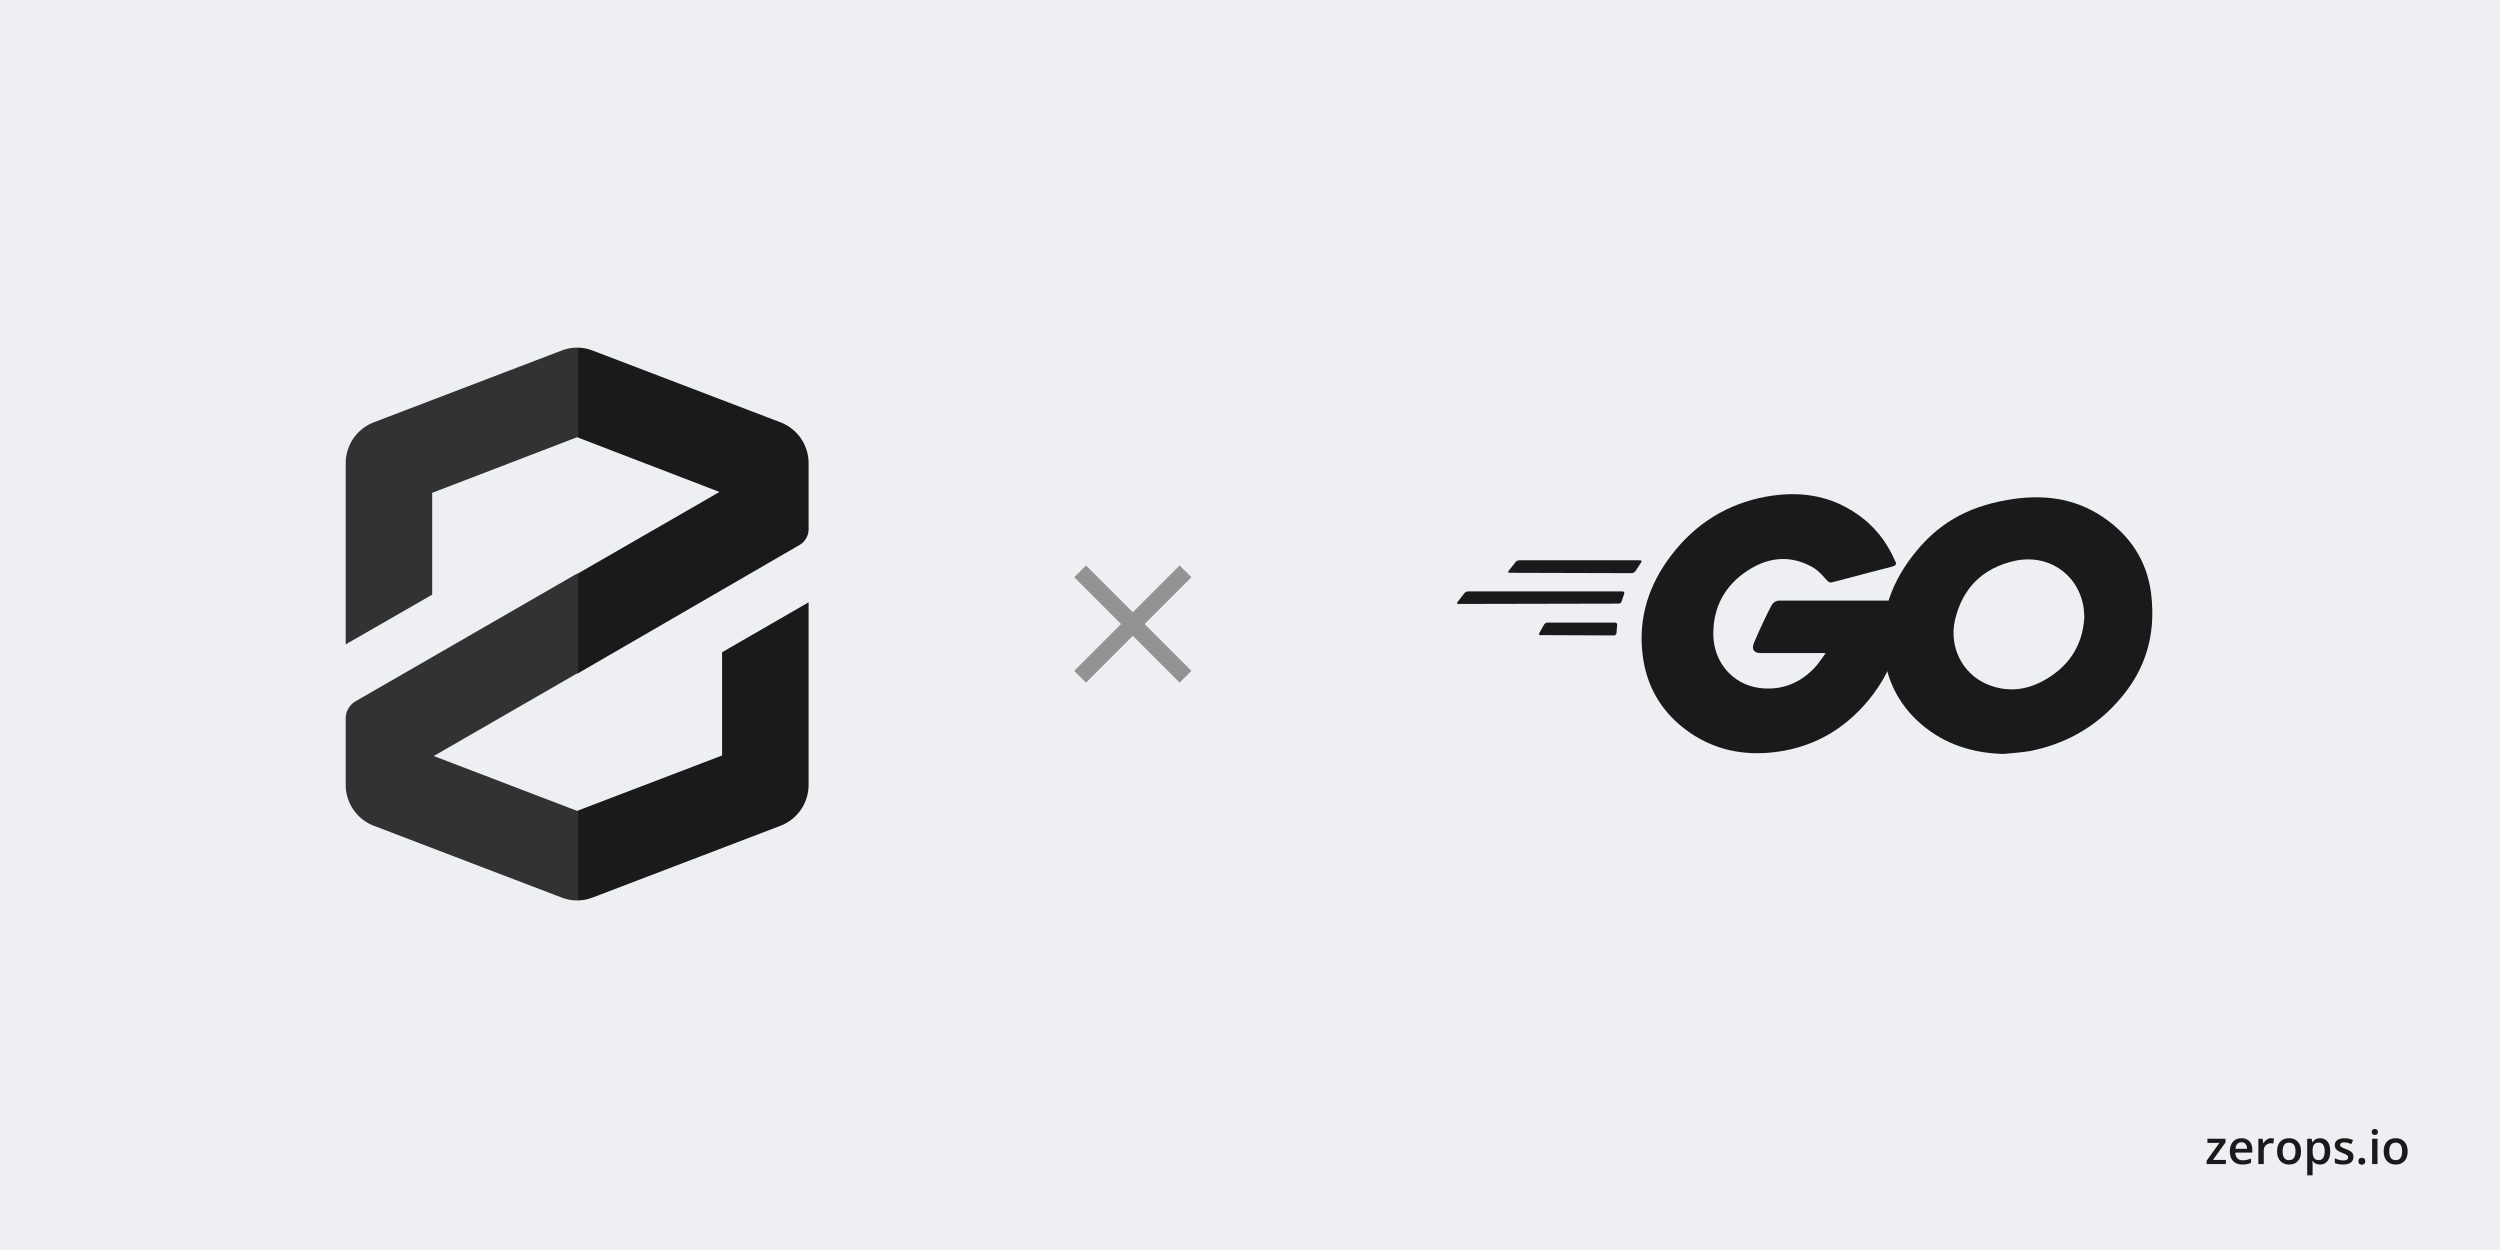 <svg width="1280" height="640" fill="none" xmlns="http://www.w3.org/2000/svg"><path fill="#EDEFF3" d="M0 0h1280v640H0z"/><path d="M1139.65 596h-9.85v-1.699l6.55-9.153h-6.15v-2.121h9.26v1.875l-6.42 8.977h6.61V596Zm7.97-13.219c1.16 0 2.15.239 2.98.715.83.477 1.46 1.152 1.91 2.027.44.875.67 1.922.67 3.141v1.477h-8.66c.03 1.257.36 2.226 1 2.906.65.68 1.56 1.019 2.72 1.019.83 0 1.57-.078 2.23-.234.66-.164 1.35-.402 2.05-.715v2.238c-.65.305-1.31.528-1.98.668-.67.141-1.48.211-2.42.211-1.27 0-2.39-.246-3.36-.738-.96-.5-1.71-1.242-2.26-2.226-.54-.985-.81-2.208-.81-3.668 0-1.454.25-2.688.74-3.704.49-1.015 1.18-1.789 2.07-2.32.89-.531 1.93-.797 3.12-.797Zm0 2.074c-.87 0-1.57.282-2.11.844-.53.563-.84 1.387-.94 2.473h5.91c-.01-.649-.12-1.223-.33-1.723-.2-.5-.51-.89-.94-1.172-.41-.281-.94-.422-1.59-.422Zm15.24-2.074c.21 0 .45.012.71.035.26.024.48.055.67.094l-.26 2.578a3.41 3.41 0 0 0-.61-.105 6.093 6.093 0 0 0-.63-.035c-.49 0-.96.082-1.41.246-.44.156-.84.398-1.18.726-.35.321-.61.723-.81 1.207-.2.485-.29 1.047-.29 1.688V596h-2.77v-12.973h2.16l.37 2.285h.13c.26-.46.58-.882.96-1.265.39-.383.82-.688 1.31-.914a3.83 3.83 0 0 1 1.65-.352Zm15.26 6.703c0 1.078-.14 2.036-.42 2.871-.28.836-.69 1.543-1.23 2.122a5.398 5.398 0 0 1-1.94 1.312c-.76.297-1.62.445-2.57.445-.89 0-1.71-.148-2.45-.445a5.537 5.537 0 0 1-1.93-1.312c-.54-.579-.96-1.286-1.26-2.122-.29-.835-.44-1.793-.44-2.871 0-1.429.24-2.64.74-3.632.5-1 1.21-1.762 2.13-2.286.92-.523 2.02-.785 3.29-.785 1.2 0 2.25.262 3.17.785.91.524 1.63 1.286 2.14 2.286.52 1 .77 2.21.77 3.632Zm-9.41 0c0 .946.12 1.754.34 2.426.24.672.6 1.188 1.08 1.547.49.352 1.11.527 1.88.527.76 0 1.39-.175 1.87-.527.49-.359.84-.875 1.07-1.547.23-.672.34-1.48.34-2.426 0-.945-.11-1.746-.34-2.402-.23-.664-.58-1.168-1.07-1.512-.48-.351-1.11-.527-1.88-.527-1.14 0-1.98.383-2.5 1.148-.52.766-.79 1.864-.79 3.293Zm19.24-6.703c1.53 0 2.77.563 3.7 1.688.94 1.125 1.4 2.797 1.4 5.015 0 1.469-.21 2.707-.65 3.715-.43 1-1.04 1.758-1.82 2.274-.77.507-1.67.761-2.7.761-.66 0-1.23-.086-1.72-.257a4.414 4.414 0 0 1-1.24-.668 5.114 5.114 0 0 1-.87-.914h-.16c.04.312.07.66.11 1.043.04.374.05.718.05 1.031v5.285h-2.76v-18.727h2.25l.39 1.793h.12c.25-.367.54-.707.88-1.019.36-.313.78-.559 1.27-.739.5-.187 1.08-.281 1.75-.281Zm-.74 2.25c-.76 0-1.37.153-1.83.457-.45.297-.79.746-1 1.348-.2.602-.31 1.355-.33 2.262v.386c0 .961.1 1.778.3 2.45.2.664.53 1.171.99 1.523.47.344 1.11.516 1.9.516.67 0 1.23-.184 1.67-.551.44-.367.77-.891.99-1.57.22-.68.33-1.481.33-2.403 0-1.398-.25-2.484-.75-3.258-.49-.773-1.25-1.16-2.27-1.16Zm17.75 7.266c0 .851-.21 1.57-.62 2.156-.41.586-1.02 1.031-1.82 1.336-.79.297-1.75.445-2.9.445-.91 0-1.69-.066-2.35-.199a8.017 8.017 0 0 1-1.84-.586v-2.379c.62.289 1.31.539 2.08.75.77.211 1.5.317 2.19.317.91 0 1.56-.141 1.96-.422.39-.289.59-.672.59-1.149 0-.281-.08-.531-.24-.75-.16-.226-.46-.457-.89-.691-.43-.242-1.07-.531-1.9-.867-.82-.328-1.51-.656-2.08-.985-.56-.328-.98-.722-1.27-1.183-.29-.469-.44-1.067-.44-1.793 0-1.149.46-2.02 1.36-2.613.92-.602 2.12-.903 3.62-.903.8 0 1.55.082 2.25.246.72.157 1.41.387 2.09.692l-.87 2.074c-.58-.258-1.17-.469-1.77-.633a6.28 6.28 0 0 0-1.79-.258c-.71 0-1.25.11-1.63.328-.37.219-.55.532-.55.938 0 .305.09.562.27.773.18.211.49.422.93.633.44.211 1.06.473 1.85.785.77.297 1.44.61 2 .938.57.32 1.01.715 1.31 1.183.31.469.46 1.075.46 1.817Zm2.58 2.25c0-.641.16-1.09.49-1.348.34-.265.74-.398 1.22-.398s.88.133 1.22.398c.34.258.51.707.51 1.348 0 .625-.17 1.078-.51 1.359-.34.274-.74.41-1.22.41s-.88-.136-1.22-.41c-.33-.281-.49-.734-.49-1.359Zm9.74-11.52V596h-2.76v-12.973h2.76Zm-1.36-4.968c.42 0 .78.113 1.09.339.31.227.47.618.47 1.172 0 .547-.16.938-.47 1.172-.31.227-.67.34-1.09.34-.44 0-.81-.113-1.12-.34-.29-.234-.44-.625-.44-1.172 0-.554.15-.945.44-1.172.31-.226.68-.339 1.12-.339Zm16.79 11.425c0 1.078-.14 2.036-.42 2.871-.28.836-.69 1.543-1.23 2.122a5.437 5.437 0 0 1-1.95 1.312c-.75.297-1.61.445-2.56.445-.89 0-1.71-.148-2.45-.445a5.67 5.67 0 0 1-1.94-1.312c-.54-.579-.95-1.286-1.25-2.122-.3-.835-.45-1.793-.45-2.871 0-1.429.25-2.64.74-3.632.5-1 1.21-1.762 2.14-2.286.92-.523 2.02-.785 3.29-.785 1.19 0 2.25.262 3.16.785.92.524 1.63 1.286 2.15 2.286.51 1 .77 2.21.77 3.632Zm-9.41 0c0 .946.11 1.754.34 2.426.24.672.59 1.188 1.08 1.547.48.352 1.11.527 1.87.527.77 0 1.39-.175 1.88-.527.48-.359.84-.875 1.07-1.547.22-.672.34-1.48.34-2.426 0-.945-.12-1.746-.34-2.402-.23-.664-.59-1.168-1.07-1.512-.49-.351-1.11-.527-1.89-.527-1.14 0-1.97.383-2.49 1.148-.53.766-.79 1.864-.79 3.293Z" fill="#1A1A1A"/><path d="m287.596 179.457-96.358 36.828A22.427 22.427 0 0 0 177 237.194v92.714l44.283-25.449v-52.131l74.217-28.475V178c-2.701.006-5.379.5-7.904 1.457ZM222.068 387.084l73.432-42.321v-51.122l-113.455 65.416a10.205 10.205 0 0 0-5.045 8.745v34.249a22.421 22.421 0 0 0 14.238 20.684l96.358 36.828a22.4 22.4 0 0 0 7.904 1.457v-45.852l-73.432-28.084Z" fill="#323232"/><path d="M409.291 279.066a9.36 9.36 0 0 0 4.708-8.24v-33.632a22.427 22.427 0 0 0-14.238-20.909l-96.414-36.828A22.431 22.431 0 0 0 295.5 178v45.853l72.871 28.027-72.871 41.985v51.122l113.791-65.921ZM303.347 459.563l96.414-36.828a22.416 22.416 0 0 0 14.238-20.684v-93.667l-44.283 25.561v52.859L295.5 415.168v45.852a22.408 22.408 0 0 0 7.847-1.457Z" fill="#1A1A1A"/><path d="m610 295.553-6.043-6.043L580 313.467l-23.957-23.957-6.043 6.043 23.957 23.957L550 343.467l6.043 6.043L580 325.553l23.957 23.957 6.043-6.043-23.957-23.957L610 295.553Z" fill="#939393"/><path d="M772.868 293.28c-.693 0-.867-.346-.52-.866l3.64-4.68c.347-.52 1.213-.867 1.907-.867h61.879c.694 0 .867.52.52 1.04l-2.946 4.507c-.347.52-1.214 1.039-1.734 1.039l-62.746-.173ZM746.693 309.227c-.693 0-.866-.347-.52-.867l3.64-4.68c.347-.52 1.214-.867 1.907-.867h79.039c.694 0 1.04.52.867 1.04l-1.387 4.16c-.173.694-.866 1.04-1.56 1.04l-81.986.174ZM788.64 325.173c-.693 0-.867-.52-.52-1.04l2.427-4.333c.346-.52 1.04-1.04 1.733-1.04h34.666c.694 0 1.04.52 1.04 1.213l-.346 4.16c0 .693-.694 1.213-1.214 1.213l-37.786-.173ZM968.562 290.16c-10.92 2.774-18.374 4.854-29.12 7.627-2.6.693-2.773.867-5.027-1.733-2.6-2.947-4.506-4.854-8.146-6.587-10.92-5.373-21.494-3.813-31.374 2.6-11.786 7.627-17.853 18.893-17.679 32.933.173 13.867 9.706 25.306 23.399 27.213 11.787 1.56 21.667-2.6 29.467-11.44 1.56-1.906 2.947-3.986 4.68-6.413h-33.453c-3.64 0-4.507-2.253-3.294-5.2 2.254-5.373 6.414-14.387 8.84-18.893.52-1.04 1.734-2.774 4.334-2.774h63.093c-.347 4.68-.347 9.36-1.04 14.04-1.907 12.48-6.587 23.92-14.214 33.973-12.48 16.467-28.773 26.694-49.399 29.467-16.987 2.253-32.76-1.04-46.627-11.44-12.826-9.707-20.106-22.533-22.013-38.48-2.253-18.893 3.294-35.879 14.733-50.786 12.307-16.12 28.6-26.347 48.533-29.986 16.294-2.947 31.894-1.04 45.933 8.493 9.187 6.066 15.774 14.386 20.107 24.44 1.04 1.56.347 2.426-1.733 2.946Z" fill="#1A1A1A"/><path d="M1025.93 386.013c-15.77-.347-30.161-4.853-42.294-15.253-10.227-8.84-16.64-20.107-18.72-33.453-3.12-19.587 2.253-36.92 14.04-52.347 12.653-16.64 27.904-25.306 48.534-28.946 17.68-3.12 34.32-1.387 49.4 8.84 13.69 9.36 22.18 22.013 24.44 38.653 2.94 23.4-3.82 42.466-19.93 58.759-11.44 11.614-25.48 18.894-41.6 22.187-4.68.867-9.36 1.04-13.87 1.56Zm41.25-70.026c-.17-2.254-.17-3.987-.52-5.72-3.12-17.16-18.89-26.867-35.36-23.053-16.12 3.64-26.52 13.866-30.33 30.159-3.121 13.52 3.47 27.213 15.95 32.76 9.53 4.16 19.06 3.64 28.25-1.04 13.69-7.107 21.15-18.2 22.01-33.106Z" fill="#1A1A1A"/></svg>